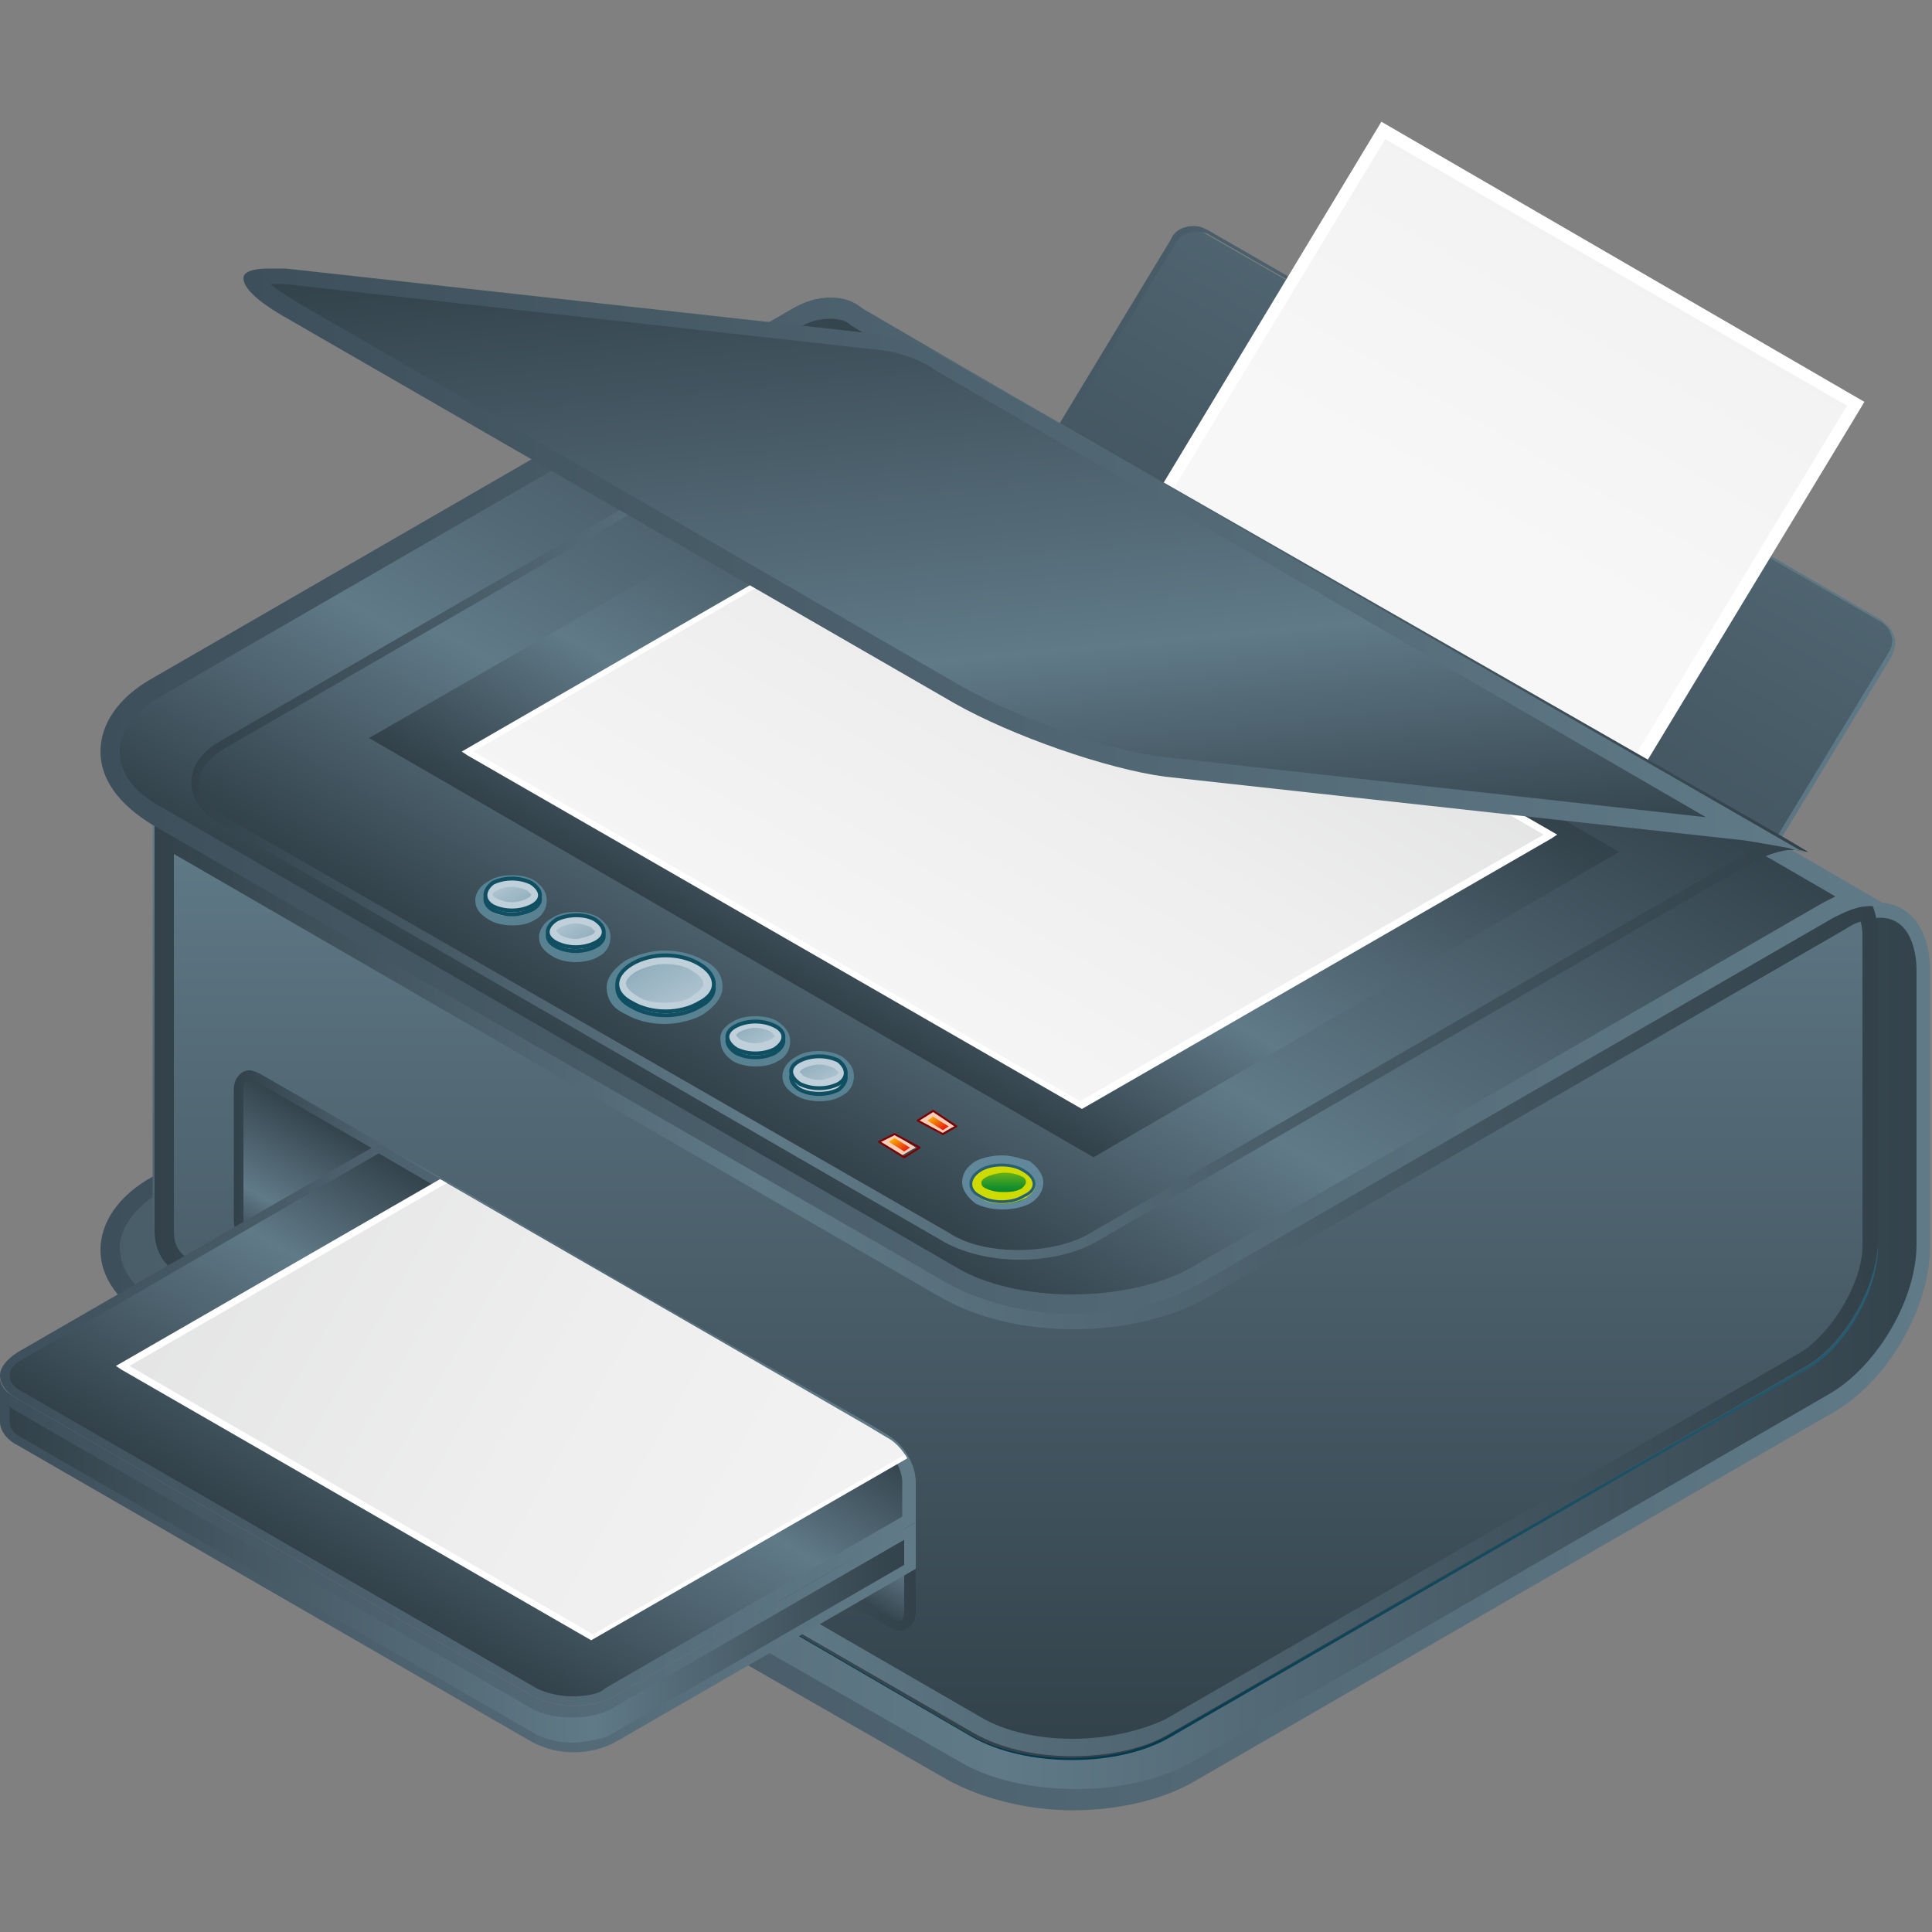 <?xml version="1.0" encoding="utf-8"?>
<!-- Generator: Adobe Illustrator 16.0.0, SVG Export Plug-In . SVG Version: 6.00 Build 0)  -->
<!DOCTYPE svg PUBLIC "-//W3C//DTD SVG 1.1//EN" "http://www.w3.org/Graphics/SVG/1.1/DTD/svg11.dtd">
<svg version="1.1" id="图层_1" xmlns="http://www.w3.org/2000/svg" xmlns:xlink="http://www.w3.org/1999/xlink" x="0px" y="0px"
	 width="100px" height="100px" viewBox="0 0 100 100" style="enable-background:new 0 0 100 100;" xml:space="preserve">
<rect x="0" y="0" width="100" height="100" fill="#808080" stroke="none"/>
<style type="text/css">
<![CDATA[
	.st0{fill:#588191;}
	.st1{fill:none;stroke:#285F72;stroke-width:0.148;stroke-linecap:round;stroke-linejoin:round;}
	.st2{fill:#BFD0DA;}
	.st3{fill:#F8CEB9;}
	.st4{fill:url(#SVGID_1_);}
	.st5{fill:url(#SVGID_2_);}
	.st6{fill:url(#SVGID_3_);}
	.st7{fill:url(#SVGID_4_);}
	.st8{fill:url(#SVGID_5_);}
	.st9{fill:url(#SVGID_6_);}
	.st10{fill:url(#SVGID_7_);}
	.st11{fill:url(#SVGID_8_);}
	.st12{fill:url(#SVGID_9_);}
	.st13{fill:none;stroke:#104E62;stroke-width:0.2;stroke-linecap:round;stroke-linejoin:round;}
	.st14{fill:#61879A;}
	.st15{fill:#FFFFFF;}
	.st16{fill:none;stroke:#790001;stroke-width:0.1;stroke-linecap:round;stroke-linejoin:round;}
	.st17{fill:#CEDA00;}
	.st18{fill:url(#SVGID_10_);}
	.st19{fill:url(#SVGID_11_);}
	.st20{fill:url(#SVGID_12_);}
	.st21{fill:url(#SVGID_13_);}
	.st22{fill:url(#SVGID_14_);}
	.st23{fill:url(#SVGID_15_);}
	.st24{fill:url(#SVGID_16_);}
	.st25{fill:url(#SVGID_17_);}
	.st26{fill:url(#SVGID_18_);}
	.st27{fill:url(#SVGID_19_);}
	.st28{fill:url(#SVGID_20_);}
	.st29{fill:url(#SVGID_21_);}
	.st30{fill:url(#SVGID_27_);}
	.st31{fill:url(#SVGID_28_);}
	.st32{fill:url(#SVGID_29_);}
	.st33{fill:url(#SVGID_30_);}
	.st34{fill:url(#SVGID_31_);}
	.st35{fill:url(#SVGID_32_);}
	.st36{fill:url(#SVGID_33_);}
	.st37{fill:url(#SVGID_34_);}
	.st38{fill:url(#SVGID_35_);}
	.st39{fill:url(#SVGID_36_);}
	.st40{fill:url(#SVGID_37_);}
	.st41{fill:url(#SVGID_38_);}
	.st42{fill:url(#SVGID_39_);}
	.st43{fill:url(#SVGID_40_);}
	.st44{clip-path:url(#SVGID_26_);fill:#FFFFFF;}
	.st45{fill:#FFFFFF;fill-opacity:0;}
	.st46{clip-path:url(#SVGID_23_);fill:url(#SVGID_24_);}
]]>
</style>
<rect class="st45" width="100" height="100"/>
<g>
	
		<linearGradient id="SVGID_1_" gradientUnits="userSpaceOnUse" x1="593.886" y1="723.823" x2="638.567" y2="646.149" gradientTransform="matrix(1 0 0 1 -532 -671)">
		<stop  offset="0" style="stop-color:#32414A"/>
		<stop  offset="0.65" style="stop-color:#607A87"/>
		<stop  offset="1" style="stop-color:#32414A"/>
	</linearGradient>
	<path class="st4" d="M60.7,12.5L43.5,41.1c-0.2,0.3-0.2,0.6-0.1,0.9s0.3,0.6,0.6,0.8l34.9,20.1c0.6,0.3,1.4,0.1,1.7-0.4l17.3-28.6
		c0.2-0.3,0.2-0.6,0.1-0.9s-0.3-0.6-0.6-0.8l-35-20.1C61.8,11.7,61.1,11.9,60.7,12.5z"/>
	
		<linearGradient id="SVGID_2_" gradientUnits="userSpaceOnUse" x1="575.1" y1="708.45" x2="630.1" y2="708.45" gradientTransform="matrix(1 0 0 1 -532 -671)">
		<stop  offset="0" style="stop-color:#3D4F5A"/>
		<stop  offset="1" style="stop-color:#607A87"/>
	</linearGradient>
	<path class="st5" d="M61.8,11.7c-0.5,0-1,0.2-1.2,0.7L43.3,41c-0.1,0.2-0.2,0.5-0.2,0.7c0,0.5,0.3,0.9,0.7,1.2l22.6,13
		c0.7,0.4,1.2,0.7,1.2,0.7s0.5,0.3,1.2,0.7l9.9,5.7c0.2,0.1,0.5,0.2,0.7,0.2c0.5,0,1-0.2,1.2-0.7L97.9,34c0.1-0.2,0.2-0.5,0.2-0.7
		c0-0.5-0.3-0.9-0.7-1.2L74.8,19c-0.7-0.4-1.8-1-2.4-1.4l-9.9-5.7C62.3,11.8,62.1,11.7,61.8,11.7L61.8,11.7z M79.4,62.9
		c-0.2,0-0.4-0.1-0.6-0.1L69,57.1c-0.7-0.4-1.2-0.7-1.2-0.7s-0.5-0.3-1.2-0.7L44,42.6c-0.3-0.1-0.4-0.4-0.5-0.7
		c-0.1-0.3,0-0.6,0.1-0.8l17.3-28.6c0.2-0.3,0.6-0.5,1-0.5c0.2,0,0.4,0,0.6,0.1l0,0l9.9,5.7c0.7,0.4,1.8,1,2.4,1.4l22.6,13
		c0.3,0.1,0.4,0.4,0.5,0.7c0.1,0.3,0,0.6-0.1,0.8L80.4,62.4C80.2,62.7,79.8,62.9,79.4,62.9L79.4,62.9z"/>
	
		<linearGradient id="SVGID_3_" gradientUnits="userSpaceOnUse" x1="574.11" y1="756.031" x2="622.787" y2="672.163" gradientTransform="matrix(1 0 0 1 -532 -671)">
		<stop  offset="2.398080e-003" style="stop-color:#F7F7F7"/>
		<stop  offset="0.241" style="stop-color:#F5F5F5"/>
		<stop  offset="0.325" style="stop-color:#FFFFFF"/>
		<stop  offset="0.358" style="stop-color:#FFFFFF"/>
		<stop  offset="0.414" style="stop-color:#F7F7F7"/>
		<stop  offset="0.69" style="stop-color:#F7F7F7"/>
		<stop  offset="1" style="stop-color:#EEEEEF"/>
	</linearGradient>
	<path class="st6" d="M53.2,37.2c0.5,0.3,24,13.8,24.5,14.1c0.3-0.5,18-29.9,18.3-30.4C95.5,20.6,72,7.1,71.5,6.8
		C71.3,7.3,53.5,36.7,53.2,37.2z"/>
	<path class="st15" d="M71.5,6.3l-18.7,31l0.5,0.3l0,0l0,0l0,0l24.5,14.1l18.4-30.4l0,0l0,0l0,0l0.3-0.5L71.5,6.3L71.5,6.3z
		 M53.6,37.1L71.7,7.2L95.6,21L77.5,50.9L53.6,37.1L53.6,37.1z"/>
	
		<linearGradient id="SVGID_4_" gradientUnits="userSpaceOnUse" x1="-1285.84" y1="730.85" x2="-1146.553" y2="730.85" gradientTransform="matrix(-1 0 0 1 -1185.386 -671)">
		<stop  offset="0" style="stop-color:#32414A"/>
		<stop  offset="0.35" style="stop-color:#607A87"/>
		<stop  offset="1" style="stop-color:#32414A"/>
	</linearGradient>
	<path class="st7" d="M49.9,28c0,0.1-41.7,33.2-41.7,33.2c-1.6,1-2.5,2.1-2.5,3.4l0,0c0,1.3,0.9,2.4,2.5,3.4l41.1,23.7
		c3.5,2,9.1,2,12.6,0l32.9-19c2.6-1.5,4.8-5.2,4.8-8.2V50.3c0-1.4-0.4-2.4-1.2-2.9c-0.8-0.5-1.9-0.3-3.1,0.4c-0.1,0.1-0.3,0.1-0.5,0
		L62.5,28C59,26,53.4,26,49.9,28z"/>
	
		<linearGradient id="SVGID_5_" gradientUnits="userSpaceOnUse" x1="537.2" y1="730.9" x2="631.9" y2="730.9" gradientTransform="matrix(1 0 0 1 -532 -671)">
		<stop  offset="0" style="stop-color:#3D4F5A"/>
		<stop  offset="1" style="stop-color:#607A87"/>
	</linearGradient>
	<path class="st8" d="M56.2,26.1c-2.4,0-4.7,0.5-6.5,1.5L7.9,60.9c-1.8,1-2.7,2.4-2.7,3.8c0,1.4,0.9,2.7,2.7,3.8L49,92.1
		c1.8,1,4.2,1.6,6.5,1.6s4.7-0.5,6.5-1.6l32.9-19c2.8-1.6,5-5.4,5-8.6V50.3l0,0c0-2.3-1.1-3.6-2.8-3.6c-0.7,0-1.4,0.2-2.2,0.7
		L62.7,27.6C60.9,26.6,58.6,26.1,56.2,26.1L56.2,26.1z M50.2,28.4c1.6-0.9,3.7-1.4,6-1.4s4.5,0.5,6,1.4l0,0l32.3,19.7
		c0.2,0.1,0.3,0.1,0.5,0.1s0.3,0,0.5-0.1c0.6-0.4,1.3-0.6,1.8-0.6c1.7,0,1.9,2,1.9,2.7v14.2c0,2.9-2.1,6.4-4.6,7.8l-32.9,19
		c-1.6,0.9-3.7,1.4-6,1.4s-4.5-0.5-6-1.4L8.4,67.6c-1.4-0.8-2.2-1.9-2.2-3c0-1.1,0.8-2.1,2.2-3c0,0,0.1,0,0.1-0.1L50.2,28.4
		L50.2,28.4z"/>
	
		<linearGradient id="SVGID_6_" gradientUnits="userSpaceOnUse" x1="-1258.438" y1="690.331" x2="-1222.258" y2="752.519" gradientTransform="matrix(-1 0 0 1 -1185.386 -671)">
		<stop  offset="0" style="stop-color:#00384C"/>
		<stop  offset="6.741570e-002" style="stop-color:#104E62"/>
		<stop  offset="0.152" style="stop-color:#61879A"/>
		<stop  offset="0.393" style="stop-color:#2A5E73"/>
		<stop  offset="1" style="stop-color:#00384C"/>
	</linearGradient>
	<path class="st9" d="M49,66.4c3.6,2.1,9.4,2.1,13,0l32.9-19c0.7-0.4,1.3-0.6,1.9-0.6c0.2,0.5,0.4,1.2,0.4,2v15.8
		c0,2.2-1.7,5.2-3.7,6.3l-32.9,19c-2.7,1.6-7.5,1.6-10.3,0L9.3,66C8.4,65.5,8,64.7,8,63.7v-21L49,66.4z"/>
	
		<linearGradient id="SVGID_7_" gradientUnits="userSpaceOnUse" x1="584.5" y1="761.86" x2="584.5" y2="713.635" gradientTransform="matrix(1 0 0 1 -532 -671)">
		<stop  offset="0" style="stop-color:#32414A"/>
		<stop  offset="1" style="stop-color:#607A87"/>
	</linearGradient>
	<path class="st10" d="M48.9,66.3c3.6,2.1,9.4,2.1,13,0l32.9-19c0.7-0.4,1.3-0.6,1.9-0.6c0.2,0.5,0.4,1.2,0.4,2v15.8
		c0,2.2-1.7,5.2-3.7,6.3l-32.9,19c-2.7,1.6-7.5,1.6-10.3,0l-41-23.9c-0.9-0.5-1.3-1.2-1.3-2.3v-21L48.9,66.3z"/>
	
		<linearGradient id="SVGID_8_" gradientUnits="userSpaceOnUse" x1="540" y1="737.75" x2="629.2" y2="737.75" gradientTransform="matrix(1 0 0 1 -532 -671)">
		<stop  offset="0" style="stop-color:#32414A"/>
		<stop  offset="0.35" style="stop-color:#607A87"/>
		<stop  offset="1" style="stop-color:#32414A"/>
	</linearGradient>
	<path class="st11" d="M8,42.6v0.9l0,0v0.1l0,0v20.1c0,1,0.4,1.7,1.3,2.3l41.1,23.7c1.4,0.8,3.2,1.2,5.1,1.2s3.8-0.4,5.1-1.2
		l32.9-19c1.9-1.1,3.6-4,3.7-6.3V48.6c0-0.8-0.1-1.4-0.4-2c-0.6,0.1-1.2,0.2-1.9,0.6L62,66.3c-1.8,1-4.1,1.5-6.5,1.5
		s-4.7-0.5-6.5-1.5L8,42.6L8,42.6z M55.5,90c-1.8,0-3.5-0.4-4.7-1.1l-41-23.7C9.2,64.8,9,64.4,9,63.7V44.2l39.6,22.9
		c1.9,1.1,4.3,1.7,7,1.7c2.6,0,5.1-0.6,7-1.7l32.9-19c0.3-0.2,0.5-0.3,0.8-0.4c0.1,0.3,0.1,0.6,0.1,0.9v15.9c0,1.9-1.6,4.5-3.2,5.5
		L60.3,89C59,89.6,57.3,90,55.5,90L55.5,90z"/>
	
		<linearGradient id="SVGID_9_" gradientUnits="userSpaceOnUse" x1="559.689" y1="744.376" x2="563.736" y2="737.376" gradientTransform="matrix(1 0 0 1 -532 -671)">
		<stop  offset="0" style="stop-color:#32414A"/>
		<stop  offset="0.35" style="stop-color:#607A87"/>
		<stop  offset="1" style="stop-color:#32414A"/>
	</linearGradient>
	<path class="st12" d="M12.6,55.7c-0.2,0.1-0.3,0.3-0.3,0.7v6.7c0,0.8,0.6,1.8,1.2,2.2L46.1,84c0.3,0.2,0.5,0.2,0.7,0.1
		c0.2-0.1,0.3-0.3,0.3-0.7v-6.7c0-0.8-0.6-1.8-1.2-2.1L13.4,55.8C13.1,55.7,12.8,55.6,12.6,55.7z"/>
	
		<linearGradient id="SVGID_10_" gradientUnits="userSpaceOnUse" x1="544.1" y1="740.9" x2="579.273" y2="740.9" gradientTransform="matrix(1 0 0 1 -532 -671)">
		<stop  offset="0" style="stop-color:#32414A"/>
		<stop  offset="0.35" style="stop-color:#607A87"/>
		<stop  offset="1" style="stop-color:#32414A"/>
	</linearGradient>
	<path class="st18" d="M12.9,55.4c-0.4,0-0.8,0.4-0.8,1v6.7c0,0.9,0.6,1.9,1.4,2.4L46,84.2c0.2,0.1,0.4,0.2,0.6,0.2
		c0.4,0,0.8-0.4,0.8-1v-6.7c0-0.9-0.6-1.9-1.4-2.4L13.5,55.6C13.3,55.5,13.1,55.4,12.9,55.4L12.9,55.4z M46.5,83.9
		c-0.1,0-0.2,0-0.4-0.1L13.7,65.1c-0.6-0.3-1.1-1.3-1.1-2v-6.7c0-0.2,0-0.5,0.3-0.5c0.1,0,0.2,0,0.4,0.1l0,0l32.4,18.7
		c0.6,0.3,1.1,1.3,1.1,1.9v6.7C46.8,83.6,46.8,83.9,46.5,83.9L46.5,83.9z"/>
	
		<linearGradient id="SVGID_11_" gradientUnits="userSpaceOnUse" x1="579" y1="752.325" x2="532.421" y2="752.325" gradientTransform="matrix(1 0 0 1 -532 -671)">
		<stop  offset="0" style="stop-color:#32414A"/>
		<stop  offset="0.35" style="stop-color:#607A87"/>
		<stop  offset="1" style="stop-color:#32414A"/>
	</linearGradient>
	<path class="st19" d="M0.2,73.6c0,0.4,0.3,0.7,0.7,1L27.6,90c1.1,0.6,2.8,0.6,3.9,0c0,0,15.3-8.8,15.5-8.9c0-0.2,0-1.3,0-1.8
		C46.4,79.6,31.8,88,31.8,88c-1.2,0.7-3.2,0.7-4.4,0L0.7,72.6c-0.2-0.1-0.4-0.3-0.5-0.4C0.2,72.9,0.2,73.6,0.2,73.6z"/>
	
		<linearGradient id="SVGID_12_" gradientUnits="userSpaceOnUse" x1="532" y1="752" x2="579.295" y2="752" gradientTransform="matrix(1 0 0 1 -532 -671)">
		<stop  offset="0" style="stop-color:#3D4F5A"/>
		<stop  offset="1" style="stop-color:#607A87"/>
	</linearGradient>
	<path class="st20" d="M0,71.3v0.5l0,0v0.6l0,0v1.2l0,0l0,0l0,0c0,0.4,0.3,0.9,0.9,1.2l26.7,15.4c0.6,0.3,1.3,0.5,2.1,0.5
		c0.8,0,1.5-0.2,2.1-0.5l15.6-9v-2.4l-15.6,9c-0.6,0.3-1.3,0.5-2.1,0.5c-0.8,0-1.5-0.2-2.1-0.5L0.9,72.4C0.3,72.1,0,71.7,0,71.3
		L0,71.3z M29.6,90.2c-0.7,0-1.4-0.2-1.8-0.4L1.1,74.4c-0.4-0.2-0.6-0.5-0.6-0.8v-0.8l0.1,0.1l0,0l26.7,15.4
		c0.6,0.4,1.4,0.6,2.3,0.6s1.7-0.2,2.3-0.6l14.9-8.6V81l-15.4,8.9C31,90,30.3,90.2,29.6,90.2L29.6,90.2z"/>
	
		<linearGradient id="SVGID_13_" gradientUnits="userSpaceOnUse" x1="561.401" y1="736.099" x2="551.195" y2="753.498" gradientTransform="matrix(1 0 0 1 -532 -671)">
		<stop  offset="0" style="stop-color:#32414A"/>
		<stop  offset="0.35" style="stop-color:#607A87"/>
		<stop  offset="1" style="stop-color:#32414A"/>
	</linearGradient>
	<path class="st21" d="M1,70.2c-0.5,0.3-0.7,0.6-0.7,1l0,0c0,0.4,0.3,0.7,0.7,1l26.7,15.4c1.1,0.6,2.8,0.6,3.9,0
		c0,0,15.3-8.8,15.5-8.9c0-0.2,0-2,0-2c0-0.8-0.6-1.8-1.2-2.1c0,0-25.9-15-26.2-15.1C19.4,59.6,1,70.2,1,70.2z"/>
	
		<linearGradient id="SVGID_14_" gradientUnits="userSpaceOnUse" x1="532" y1="744.75" x2="579.297" y2="744.75" gradientTransform="matrix(1 0 0 1 -532 -671)">
		<stop  offset="0" style="stop-color:#3D4F5A"/>
		<stop  offset="1" style="stop-color:#607A87"/>
	</linearGradient>
	<path class="st22" d="M19.6,59.2L0.9,70C0.3,70.4,0,70.8,0,71.2c0,0.4,0.3,0.9,0.9,1.2l26.7,15.4c0.6,0.3,1.3,0.5,2.1,0.5
		c0.8,0,1.5-0.2,2.1-0.5l15.6-9v-2.1c0-0.9-0.6-1.9-1.4-2.4l-1-0.6L19.6,59.2L19.6,59.2z M29.6,87.8c-0.7,0-1.4-0.2-1.8-0.4L1.1,72
		c-0.4-0.2-0.6-0.5-0.6-0.8s0.2-0.6,0.6-0.8l18.5-10.7l25,14.5l1,0.6c0.6,0.3,1.1,1.3,1.1,1.9v1.8l-15.4,8.9
		C31,87.7,30.3,87.8,29.6,87.8L29.6,87.8z"/>
	
		<linearGradient id="SVGID_15_" gradientUnits="userSpaceOnUse" x1="-1226.248" y1="732.246" x2="-1247.065" y2="696.289" gradientTransform="matrix(-1 0 0 1 -1185.386 -671)">
		<stop  offset="0" style="stop-color:#32414A"/>
		<stop  offset="0.35" style="stop-color:#607A87"/>
		<stop  offset="1" style="stop-color:#32414A"/>
	</linearGradient>
	<path class="st23" d="M41.1,16.5l-32.9,19c-1.6,0.9-2.4,2.1-2.4,3.4c0,1.3,0.9,2.4,2.5,3.4L49.2,66c3.5,2,9.1,2,12.5,0l32.9-19
		c0.6-0.3,1.1-0.4,1.7-0.5c-2.5-1.5-52-30.1-52-30.1C43.6,15.7,42.4,15.8,41.1,16.5z M98,46.3L98,46.3L98,46.3z"/>
	
		<linearGradient id="SVGID_16_" gradientUnits="userSpaceOnUse" x1="537.2" y1="712.7" x2="629.9" y2="712.7" gradientTransform="matrix(1 0 0 1 -532 -671)">
		<stop  offset="0" style="stop-color:#3D4F5A"/>
		<stop  offset="1" style="stop-color:#607A87"/>
	</linearGradient>
	<path class="st24" d="M43,15.4c-0.7,0-1.4,0.2-2.2,0.7l-32.9,19c-1.8,1-2.7,2.4-2.7,3.8s0.9,2.7,2.7,3.8L49,66.4
		c1.8,1,4.1,1.6,6.5,1.6s4.7-0.5,6.5-1.5l32.9-19c0.4-0.2,0.8-0.4,1.2-0.5l0,0c0.3-0.1,0.6-0.1,0.9-0.1l0,0h0.1c0.3,0,0.6,0,0.8,0.1
		L44.7,16l0,0C44.2,15.6,43.7,15.4,43,15.4L43,15.4z M55.5,67c-2.3,0-4.5-0.5-6-1.4L8.4,41.8C6.9,41,6.2,40,6.2,38.9S7,36.8,8.4,36
		l32.9-19c0.6-0.4,1.2-0.5,1.7-0.5c0.4,0,0.8,0.1,1,0.3c0.1,0.1,0.2,0.1,0.3,0.2L95,46.4c-0.2,0.1-0.4,0.2-0.6,0.3l-32.9,19
		C60,66.5,57.8,67,55.5,67L55.5,67z"/>
	
		<linearGradient id="SVGID_17_" gradientUnits="userSpaceOnUse" x1="573.581" y1="730.689" x2="593.516" y2="696.207" gradientTransform="matrix(1 0 0 1 -532 -671)">
		<stop  offset="0" style="stop-color:#32414A"/>
		<stop  offset="0.35" style="stop-color:#607A87"/>
		<stop  offset="1" style="stop-color:#32414A"/>
	</linearGradient>
	<path class="st25" d="M45.5,18.9L45.5,18.9L11.6,38.5c-1,0.5-1.5,1.3-1.5,2c0,0.8,0.5,1.5,1.5,2L49,64.1c2.1,1.2,5.4,1.2,7.5,0
		l33.9-19.6c0.7-0.4,1.5-0.6,2.1-0.6L48.3,18.4C47.5,18.1,46.5,18.3,45.5,18.9z M93.5,43.9C93.5,44,93.5,44,93.5,43.9
		C93.5,44,93.5,43.9,93.5,43.9z"/>
	
		<linearGradient id="SVGID_18_" gradientUnits="userSpaceOnUse" x1="541.9" y1="712.6" x2="625.464" y2="712.6" gradientTransform="matrix(1 0 0 1 -532 -671)">
		<stop  offset="0" style="stop-color:#32414A"/>
		<stop  offset="0.35" style="stop-color:#607A87"/>
		<stop  offset="1" style="stop-color:#32414A"/>
	</linearGradient>
	<path class="st26" d="M47.6,18c-0.7,0-1.4,0.2-2.2,0.7L11.5,38.3c-1.1,0.6-1.6,1.4-1.6,2.2s0.5,1.6,1.6,2.2l37.4,21.6
		c1.1,0.6,2.5,0.9,3.9,0.9c1.4,0,2.8-0.3,3.9-0.9l33.7-19.5l0.2-0.1c0.7-0.4,1.3-0.6,1.9-0.7l0,0c0.1,0,0.2,0,0.3,0
		c0.1,0,0.2,0,0.3,0l0,0c0.2,0,0.3,0.1,0.5,0.1l-1-0.6L48.4,18.2C48.1,18.1,47.8,18,47.6,18L47.6,18z M52.7,64.7
		c-1.4,0-2.7-0.3-3.6-0.9L11.7,42.3c-0.9-0.5-1.4-1.2-1.4-1.8s0.5-1.3,1.4-1.8l33.9-19.6c0.7-0.4,1.4-0.6,2-0.6c0.2,0,0.4,0,0.6,0.1
		l43.5,25.1c-0.5,0.1-1,0.3-1.5,0.6L90,44.4L56.3,63.9C55.4,64.4,54.1,64.7,52.7,64.7L52.7,64.7z"/>
	
		<linearGradient id="SVGID_19_" gradientUnits="userSpaceOnUse" x1="576.66" y1="723.898" x2="590.349" y2="700.219" gradientTransform="matrix(1 0 0 1 -532 -671)">
		<stop  offset="0" style="stop-color:#32414A"/>
		<stop  offset="0.35" style="stop-color:#607A87"/>
		<stop  offset="1" style="stop-color:#32414A"/>
	</linearGradient>
	<polygon class="st27" points="56.6,59.9 19.1,38.2 46.4,22.5 83.8,44.1 	"/>
	
		<linearGradient id="SVGID_20_" gradientUnits="userSpaceOnUse" x1="561.93" y1="750.422" x2="595.3" y2="692.925" gradientTransform="matrix(1 0 0 1 -532 -671)">
		<stop  offset="2.398080e-003" style="stop-color:#F7F7F7"/>
		<stop  offset="0.241" style="stop-color:#F5F5F5"/>
		<stop  offset="0.325" style="stop-color:#FFFFFF"/>
		<stop  offset="0.358" style="stop-color:#FFFFFF"/>
		<stop  offset="0.414" style="stop-color:#F7F7F7"/>
		<stop  offset="0.693" style="stop-color:#EEEEEF"/>
		<stop  offset="1" style="stop-color:#DBDCDC"/>
	</linearGradient>
	<path class="st28" d="M24.2,38.9C24.6,39.1,56,57.3,56,57.3s23.8-13.8,24.2-14.1c-0.5-0.3-31.8-18.4-31.8-18.4S24.6,38.6,24.2,38.9
		z"/>
	<path class="st15" d="M48.5,24.7L23.9,38.9l0.3,0.2l0,0l0,0l0,0L56,57.4l24.3-14l0,0l0,0l0,0l0.3-0.2L48.5,24.7L48.5,24.7z
		 M24.5,38.9l24-13.9l31.4,18.2L55.9,57L24.5,38.9L24.5,38.9z"/>
	
		<linearGradient id="SVGID_21_" gradientUnits="userSpaceOnUse" x1="482.915" y1="679.031" x2="456.072" y2="632.665" gradientTransform="matrix(1.363 0.208 -0.626 0.638 -177.785 -487.468)">
		<stop  offset="0" style="stop-color:#32414A"/>
		<stop  offset="0.35" style="stop-color:#607A87"/>
		<stop  offset="1" style="stop-color:#32414A"/>
	</linearGradient>
	<path class="st29" d="M13,14.5c0,0,0.2,0.5,2,1.6l0,0L49.6,36c3,1.7,7.8,3.4,10.7,3.7c0,0,29.1,3.2,30.1,3.3
		c-4.9-2.8-42-24.2-42-24.2c-0.8-0.5-1.9-0.9-3.1-1l-30.7-3.4C13.3,14.2,13,14.4,13,14.5z"/>
	<g>
		<g>
			<g>
				<defs>
					<path id="SVGID_22_" d="M45.9,74.4l-1-0.6L19.6,59.2L0.9,70c-1.1,0.7-1.1,1.7,0,2.4l26.7,15.4c1.1,0.7,3,0.7,4.2,0l15.6-9v-2.1
						C47.3,75.9,46.7,74.8,45.9,74.4z"/>
				</defs>
				<clipPath id="SVGID_23_">
					<use xlink:href="#SVGID_22_"  style="overflow:visible;"/>
				</clipPath>
				
					<linearGradient id="SVGID_24_" gradientUnits="userSpaceOnUse" x1="-496.062" y1="1200.917" x2="-432.751" y2="1091.835" gradientTransform="matrix(0 -1 1 0 -1093.707 -385.248)">
					<stop  offset="2.398080e-003" style="stop-color:#F7F7F7"/>
					<stop  offset="0.241" style="stop-color:#F5F5F5"/>
					<stop  offset="0.325" style="stop-color:#FFFFFF"/>
					<stop  offset="0.358" style="stop-color:#FFFFFF"/>
					<stop  offset="0.414" style="stop-color:#F7F7F7"/>
					<stop  offset="0.693" style="stop-color:#EEEEEF"/>
					<stop  offset="1" style="stop-color:#DBDCDC"/>
				</linearGradient>
				<path class="st46" d="M6.4,70.7C6.8,71,30.7,84.8,30.7,84.8S62,66.7,62.4,66.4C62,66.1,38,52.3,38,52.3S6.8,70.4,6.4,70.7z"/>
			</g>
		</g>
		<g>
			<g>
				<defs>
					<path id="SVGID_25_" d="M45.9,74.4l-1-0.6L19.6,59.2L0.9,70c-1.1,0.7-1.1,1.7,0,2.4l26.7,15.4c1.1,0.7,3,0.7,4.2,0l15.6-9v-2.1
						C47.3,75.9,46.7,74.8,45.9,74.4z"/>
				</defs>
				<clipPath id="SVGID_26_">
					<use xlink:href="#SVGID_25_"  style="overflow:visible;"/>
				</clipPath>
				<path class="st44" d="M38.1,52.2L6,70.7l0.3,0.2l0,0l0,0l0,0l24.3,14l31.8-18.3l0,0l0,0l0,0l0.3-0.2L38.1,52.2L38.1,52.2z
					 M6.7,70.7l31.4-18.1l24,13.9L30.7,84.6L6.7,70.7L6.7,70.7z"/>
			</g>
		</g>
	</g>
	
		<linearGradient id="SVGID_27_" gradientUnits="userSpaceOnUse" x1="544.6" y1="700.051" x2="625.5" y2="700.051" gradientTransform="matrix(1 0 0 1 -532 -671)">
		<stop  offset="0" style="stop-color:#3D4F5A"/>
		<stop  offset="1" style="stop-color:#607A87"/>
	</linearGradient>
	<path class="st30" d="M13.9,13.9c-0.9,0-1.3,0.2-1.3,0.5c0,0.5,0.7,1.2,2.3,2.1l34.5,19.9c3,1.7,7.9,3.4,10.9,3.8l30,3.3l0,0
		l0.6,0.1c0.6,0.1,1.2,0.2,1.7,0.3l0,0c0.3,0.1,0.6,0.2,0.9,0.3L48.7,18.4l0,0c-0.8-0.5-1.9-0.9-3.2-1.1l-30.7-3.4
		C14.4,13.9,14.1,13.9,13.9,13.9L13.9,13.9z M13.5,14.3L13.5,14.3L13.5,14.3L13.5,14.3z M88.3,42.3l-27.9-3.1
		c-2.9-0.3-7.6-2-10.5-3.6l-34.6-20c-0.6-0.4-1-0.6-1.3-0.9c0.2,0,0.4,0,0.7,0l30.7,3.4c1.1,0.1,2.1,0.5,2.8,0.9l0.1,0.1L88.3,42.3
		L88.3,42.3z"/>
	
		<linearGradient id="SVGID_28_" gradientUnits="userSpaceOnUse" x1="567.509" y1="723.843" x2="565.509" y2="720.388" gradientTransform="matrix(1 0 0 1 -532 -671)">
		<stop  offset="0" style="stop-color:#AFC4D0"/>
		<stop  offset="0.9" style="stop-color:#94B0BF"/>
		<stop  offset="1" style="stop-color:#7B9DAE"/>
	</linearGradient>
	<path class="st31" d="M32.6,49.9L32.6,49.9c-0.5,0.3-0.8,0.8-0.8,1.2c0,0.5,0.3,0.9,0.8,1.2c1,0.6,2.7,0.6,3.8,0
		c0.5-0.3,0.8-0.7,0.8-1.2s-0.3-0.9-0.8-1.2C35.3,49.3,33.6,49.3,32.6,49.9z"/>
	<path class="st0" d="M34.4,49.2c-0.7,0-1.4,0.2-2,0.5c-0.6,0.4-1,0.9-1,1.4c0,0.6,0.3,1.1,1,1.4c0.5,0.3,1.2,0.5,2,0.5
		c0.7,0,1.5-0.2,2-0.5c0.6-0.4,1-0.9,1-1.4c0-0.6-0.3-1.1-1-1.4C35.9,49.4,35.2,49.2,34.4,49.2L34.4,49.2z M32,51.1
		c0-0.4,0.2-0.7,0.7-1c0.5-0.3,1.1-0.4,1.8-0.4c0.6,0,1.3,0.1,1.8,0.4c0.5,0.3,0.7,0.6,0.7,1c0,0.4-0.2,0.7-0.7,1
		c-0.5,0.3-1.1,0.4-1.8,0.4c-0.6,0-1.3-0.1-1.8-0.4C32.2,51.9,32,51.5,32,51.1L32,51.1z"/>
	<path class="st2" d="M34.4,49.7c-0.6,0-1.3,0.1-1.8,0.4c-0.5,0.3-0.7,0.6-0.7,1c0,0.4,0.2,0.7,0.7,1c0.5,0.3,1.1,0.4,1.8,0.4
		c0.6,0,1.3-0.1,1.8-0.4c0.5-0.3,0.7-0.6,0.7-1c0-0.4-0.2-0.7-0.7-1C35.7,49.9,35.1,49.7,34.4,49.7L34.4,49.7z M34.4,52.1
		c-0.6,0-1.1-0.1-1.5-0.4c-0.3-0.2-0.5-0.4-0.5-0.6c0-0.2,0.2-0.4,0.5-0.6c0.4-0.2,0.9-0.4,1.5-0.4s1.1,0.1,1.5,0.4
		c0.3,0.2,0.5,0.4,0.5,0.6c0,0.2-0.2,0.4-0.5,0.6C35.6,52,35,52.1,34.4,52.1L34.4,52.1z"/>
	<path class="st13" d="M36.2,50.1c-1-0.6-2.5-0.6-3.5,0s-1,1.5,0,2c1,0.6,2.5,0.6,3.5,0C37.2,51.6,37.2,50.7,36.2,50.1z"/>
	
		<linearGradient id="SVGID_29_" gradientUnits="userSpaceOnUse" x1="571.709" y1="725.951" x2="570.469" y2="723.81" gradientTransform="matrix(1 0 0 1 -532 -671)">
		<stop  offset="0" style="stop-color:#AFC4D0"/>
		<stop  offset="0.9" style="stop-color:#94B0BF"/>
		<stop  offset="1" style="stop-color:#7B9DAE"/>
	</linearGradient>
	<path class="st32" d="M38,53.1L38,53.1c-0.3,0.2-0.5,0.5-0.5,0.8c0,0.3,0.2,0.6,0.5,0.8c0.6,0.4,1.6,0.4,2.2,0
		c0.3-0.2,0.5-0.5,0.5-0.8c0-0.3-0.2-0.6-0.5-0.8C39.6,52.7,38.6,52.7,38,53.1z"/>
	<path class="st0" d="M39.1,52.6c-0.5,0-0.9,0.1-1.2,0.3c-0.4,0.2-0.7,0.6-0.6,1c0,0.4,0.2,0.7,0.6,1c0.3,0.2,0.8,0.3,1.2,0.3
		c0.5,0,0.9-0.1,1.2-0.3c0.4-0.2,0.6-0.6,0.6-1c0-0.4-0.2-0.7-0.6-1l0,0C40,52.7,39.6,52.6,39.1,52.6L39.1,52.6z M37.7,53.9
		c0-0.2,0.1-0.4,0.4-0.6c0.3-0.2,0.6-0.2,1-0.2s0.7,0.1,1,0.2c0.3,0.2,0.4,0.4,0.4,0.6c0,0.2-0.1,0.4-0.4,0.6
		c-0.3,0.2-0.6,0.2-1,0.2s-0.7-0.1-1-0.2C37.9,54.3,37.7,54.1,37.7,53.9L37.7,53.9z"/>
	<path class="st2" d="M39.1,53c-0.4,0-0.7,0.1-1,0.2c-0.3,0.2-0.4,0.4-0.4,0.6s0.1,0.4,0.4,0.6c0.3,0.2,0.6,0.2,1,0.2s0.7-0.1,1-0.2
		c0.3-0.2,0.4-0.4,0.4-0.6s-0.1-0.4-0.4-0.6C39.9,53.1,39.5,53,39.1,53L39.1,53z M39.1,54.2c-0.3,0-0.6-0.1-0.8-0.2
		c-0.1-0.1-0.2-0.2-0.2-0.2s0-0.1,0.2-0.2c0.2-0.1,0.5-0.2,0.8-0.2c0.3,0,0.6,0.1,0.8,0.2l0,0c0.1,0.1,0.2,0.2,0.2,0.2
		s0,0.1-0.2,0.2C39.7,54.1,39.4,54.2,39.1,54.2L39.1,54.2z"/>
	<path class="st13" d="M40.1,53.3c-0.6-0.3-1.4-0.3-2,0s-0.6,0.8,0,1.2c0.6,0.3,1.4,0.3,2,0C40.7,54.1,40.7,53.6,40.1,53.3z"/>
	
		<linearGradient id="SVGID_30_" gradientUnits="userSpaceOnUse" x1="575.027" y1="727.784" x2="573.788" y2="725.644" gradientTransform="matrix(1 0 0 1 -532 -671)">
		<stop  offset="0" style="stop-color:#AFC4D0"/>
		<stop  offset="0.9" style="stop-color:#94B0BF"/>
		<stop  offset="1" style="stop-color:#7B9DAE"/>
	</linearGradient>
	<path class="st33" d="M41.3,54.9L41.3,54.9c-0.3,0.2-0.5,0.5-0.5,0.8s0.2,0.6,0.5,0.8c0.6,0.4,1.6,0.4,2.2,0
		c0.3-0.2,0.5-0.5,0.5-0.8s-0.2-0.6-0.5-0.8C42.9,54.6,41.9,54.6,41.3,54.9z"/>
	<path class="st0" d="M42.4,54.4c-0.5,0-0.9,0.1-1.2,0.3c-0.4,0.2-0.7,0.6-0.7,1c0,0.4,0.2,0.7,0.7,1c0.3,0.2,0.8,0.3,1.2,0.3
		c0.5,0,0.9-0.1,1.2-0.3c0.4-0.2,0.6-0.6,0.6-1c0-0.4-0.2-0.7-0.6-1l0,0C43.3,54.5,42.8,54.4,42.4,54.4L42.4,54.4z M41,55.7
		c0-0.2,0.1-0.4,0.4-0.6c0.3-0.2,0.6-0.2,1-0.2s0.7,0.1,1,0.2c0.3,0.2,0.4,0.4,0.4,0.6s-0.1,0.4-0.4,0.6c-0.3,0.2-0.6,0.2-1,0.2
		s-0.7-0.1-1-0.2C41.1,56.1,41,55.9,41,55.7L41,55.7z"/>
	<path class="st2" d="M42.4,54.9c-0.4,0-0.7,0.1-1,0.2c-0.3,0.2-0.4,0.4-0.4,0.6s0.1,0.4,0.4,0.6c0.3,0.2,0.6,0.2,1,0.2
		s0.7-0.1,1-0.2c0.3-0.2,0.4-0.4,0.4-0.6s-0.1-0.4-0.4-0.6C43.1,55,42.7,54.9,42.4,54.9L42.4,54.9z M42.4,56.1
		c-0.3,0-0.6-0.1-0.8-0.2c-0.2-0.1-0.2-0.2-0.2-0.2s0-0.1,0.2-0.2c0.2-0.1,0.5-0.2,0.8-0.2c0.3,0,0.6,0.1,0.8,0.2l0,0
		c0.1,0.1,0.2,0.2,0.2,0.2s0,0.1-0.2,0.2C42.9,56,42.7,56.1,42.4,56.1L42.4,56.1z"/>
	<path class="st13" d="M43.4,55.2c-0.6-0.3-1.4-0.3-2,0s-0.6,0.8,0,1.2c0.6,0.3,1.4,0.3,2,0C43.9,56,43.9,55.5,43.4,55.2z"/>
	
		<linearGradient id="SVGID_31_" gradientUnits="userSpaceOnUse" x1="-1079.976" y1="204.352" x2="-1081.215" y2="202.211" gradientTransform="matrix(-1 0 0 -1 -1050.906 251.764)">
		<stop  offset="0" style="stop-color:#AFC4D0"/>
		<stop  offset="0.9" style="stop-color:#94B0BF"/>
		<stop  offset="1" style="stop-color:#7B9DAE"/>
	</linearGradient>
	<path class="st34" d="M28.6,47.7L28.6,47.7c-0.3,0.2-0.5,0.5-0.5,0.8s0.2,0.6,0.5,0.8c0.6,0.4,1.6,0.4,2.2,0
		c0.3-0.2,0.5-0.5,0.5-0.8s-0.2-0.6-0.5-0.8C30.2,47.3,29.3,47.3,28.6,47.7z"/>
	<path class="st0" d="M29.8,47.2c-0.5,0-0.9,0.1-1.2,0.3c-0.4,0.2-0.7,0.6-0.7,1s0.2,0.7,0.7,1c0.3,0.2,0.8,0.3,1.2,0.3
		c0.4,0,0.9-0.1,1.2-0.3c0.4-0.2,0.6-0.6,0.6-1s-0.2-0.7-0.6-1C30.7,47.3,30.2,47.2,29.8,47.2L29.8,47.2z M28.3,48.4
		c0-0.2,0.1-0.4,0.4-0.6c0.3-0.2,0.6-0.2,1-0.2c0.4,0,0.7,0.1,1,0.2c0.3,0.2,0.4,0.4,0.4,0.6c0,0.2-0.1,0.5-0.3,0.6
		c-0.3,0.2-0.6,0.2-1,0.2c-0.4,0-0.7-0.1-1-0.2C28.5,48.9,28.3,48.7,28.3,48.4L28.3,48.4z"/>
	<path class="st2" d="M29.8,47.6c-0.4,0-0.7,0.1-1,0.2c-0.3,0.2-0.4,0.4-0.4,0.6c0,0.2,0.1,0.4,0.4,0.6c0.3,0.2,0.6,0.2,1,0.2
		c0.4,0,0.7-0.1,1-0.2c0.3-0.2,0.4-0.4,0.4-0.6c0-0.2-0.2-0.4-0.4-0.5C30.5,47.7,30.1,47.6,29.8,47.6L29.8,47.6z M29.8,48.8
		c-0.3,0-0.6-0.1-0.8-0.2s-0.2-0.2-0.2-0.2s0-0.1,0.2-0.2c0.2-0.1,0.5-0.2,0.8-0.2c0.3,0,0.6,0.1,0.8,0.2c0.2,0.1,0.2,0.2,0.2,0.2
		s0,0.1-0.2,0.2C30.3,48.7,30,48.8,29.8,48.8L29.8,48.8z"/>
	<path class="st13" d="M28.8,49c0.6,0.3,1.4,0.3,2,0c0.6-0.3,0.6-0.8,0-1.2c-0.5-0.3-1.4-0.3-2,0C28.2,48.2,28.2,48.7,28.8,49z"/>
	
		<linearGradient id="SVGID_32_" gradientUnits="userSpaceOnUse" x1="-1076.775" y1="206.255" x2="-1078.015" y2="204.113" gradientTransform="matrix(-1 0 0 -1 -1050.906 251.764)">
		<stop  offset="0" style="stop-color:#AFC4D0"/>
		<stop  offset="0.9" style="stop-color:#94B0BF"/>
		<stop  offset="1" style="stop-color:#7B9DAE"/>
	</linearGradient>
	<path class="st35" d="M25.4,45.8L25.4,45.8c-0.3,0.2-0.5,0.5-0.5,0.8c0,0.3,0.2,0.6,0.5,0.8c0.6,0.4,1.6,0.4,2.2,0
		c0.3-0.2,0.5-0.5,0.5-0.8c0-0.3-0.2-0.6-0.5-0.8C27,45.4,26,45.4,25.4,45.8z"/>
	<path class="st0" d="M26.5,45.3c-0.5,0-0.9,0.1-1.2,0.3c-0.4,0.2-0.7,0.6-0.7,1s0.2,0.7,0.7,1c0.3,0.2,0.8,0.3,1.2,0.3
		c0.5,0,0.9-0.1,1.2-0.3c0.4-0.2,0.6-0.6,0.6-1s-0.2-0.7-0.6-1l0,0C27.4,45.4,27,45.3,26.5,45.3L26.5,45.3z M25.1,46.6
		c0-0.2,0.1-0.4,0.4-0.6s0.6-0.2,1-0.2s0.7,0.1,1,0.2s0.4,0.4,0.4,0.6c0,0.2-0.1,0.4-0.4,0.6c-0.3,0.2-0.6,0.2-1,0.2s-0.7-0.1-1-0.2
		C25.2,47,25.1,46.8,25.1,46.6L25.1,46.6z"/>
	<path class="st2" d="M26.5,45.8c-0.4,0-0.7,0.1-1,0.2c-0.3,0.2-0.4,0.4-0.4,0.6c0,0.2,0.1,0.4,0.4,0.6c0.3,0.2,0.6,0.2,1,0.2
		s0.7-0.1,1-0.2c0.3-0.2,0.4-0.4,0.4-0.6c0-0.2-0.1-0.4-0.4-0.6S26.9,45.8,26.5,45.8L26.5,45.8z M26.5,46.9c-0.3,0-0.6-0.1-0.8-0.2
		c-0.2-0.1-0.2-0.2-0.2-0.2s0-0.1,0.2-0.2c0.2-0.1,0.5-0.2,0.8-0.2s0.6,0.1,0.8,0.2l0,0c0.1,0.1,0.2,0.2,0.2,0.2s0,0.1-0.2,0.2
		C27.1,46.9,26.8,46.9,26.5,46.9L26.5,46.9z"/>
	<path class="st13" d="M25.5,47.1c0.6,0.3,1.4,0.3,2,0c0.6-0.3,0.6-0.8,0-1.2c-0.6-0.3-1.4-0.3-2,0C25,46.3,25,46.8,25.5,47.1z"/>
	
		<linearGradient id="SVGID_33_" gradientUnits="userSpaceOnUse" x1="567.229" y1="723.245" x2="565.7" y2="720.605" gradientTransform="matrix(1 0 0 1 -532 -671)">
		<stop  offset="0" style="stop-color:#AFC4D0"/>
		<stop  offset="0.9" style="stop-color:#94B0BF"/>
		<stop  offset="1" style="stop-color:#7B9DAE"/>
	</linearGradient>
	<path class="st36" d="M32.8,50.1L32.8,50.1c-0.4,0.2-0.6,0.5-0.6,0.8c0,0.3,0.2,0.6,0.6,0.8c0.9,0.5,2.4,0.5,3.3,0
		c0.4-0.2,0.6-0.5,0.6-0.8c0-0.3-0.2-0.6-0.6-0.8C35.2,49.6,33.7,49.6,32.8,50.1z"/>
	<path class="st2" d="M34.4,49.5c-0.6,0-1.3,0.1-1.8,0.4c-0.5,0.3-0.7,0.6-0.7,1c0,0.4,0.2,0.7,0.7,1c0.5,0.3,1.1,0.4,1.8,0.4
		c0.6,0,1.3-0.1,1.8-0.4c0.5-0.3,0.7-0.6,0.7-1c0-0.4-0.2-0.7-0.7-1C35.7,49.6,35.1,49.5,34.4,49.5L34.4,49.5z M34.4,51.9
		c-0.6,0-1.1-0.1-1.5-0.4c-0.3-0.2-0.5-0.4-0.5-0.6c0-0.2,0.2-0.4,0.5-0.6c0.4-0.2,0.9-0.4,1.5-0.4s1.1,0.1,1.5,0.4
		c0.3,0.2,0.5,0.4,0.5,0.6c0,0.2-0.2,0.4-0.5,0.6C35.6,51.8,35,51.9,34.4,51.9L34.4,51.9z"/>
	<path class="st13" d="M36.2,49.9c-1-0.6-2.5-0.6-3.5,0s-1,1.5,0,2c1,0.6,2.5,0.6,3.5,0C37.2,51.4,37.2,50.5,36.2,49.9z"/>
	
		<linearGradient id="SVGID_34_" gradientUnits="userSpaceOnUse" x1="571.539" y1="725.285" x2="570.774" y2="723.963" gradientTransform="matrix(1 0 0 1 -532 -671)">
		<stop  offset="0" style="stop-color:#AFC4D0"/>
		<stop  offset="0.9" style="stop-color:#94B0BF"/>
		<stop  offset="1" style="stop-color:#7B9DAE"/>
	</linearGradient>
	<path class="st37" d="M38.3,53.3C38.2,53.3,38.2,53.3,38.3,53.3c-0.2,0.1-0.3,0.2-0.3,0.4c0,0.1,0.1,0.3,0.3,0.4
		c0.5,0.3,1.3,0.3,1.8,0c0.2-0.1,0.3-0.2,0.3-0.4c0-0.1-0.1-0.3-0.3-0.4C39.5,53,38.7,53,38.3,53.3z"/>
	<path class="st2" d="M39.1,52.8c-0.4,0-0.7,0.1-1,0.2c-0.3,0.2-0.4,0.4-0.4,0.6c0,0.2,0.1,0.4,0.4,0.6c0.3,0.2,0.6,0.2,1,0.2
		s0.7-0.1,1-0.2c0.3-0.2,0.4-0.4,0.4-0.6c0-0.2-0.1-0.4-0.4-0.6C39.9,52.9,39.5,52.8,39.1,52.8L39.1,52.8z M39.1,54
		c-0.3,0-0.6-0.1-0.8-0.2c-0.1-0.1-0.2-0.2-0.2-0.2s0-0.1,0.2-0.2c0.2-0.1,0.5-0.2,0.8-0.2c0.3,0,0.6,0.1,0.8,0.2l0,0
		c0.1,0.1,0.2,0.2,0.2,0.2s0,0.1-0.2,0.2C39.7,53.9,39.4,54,39.1,54L39.1,54z"/>
	<path class="st13" d="M40.1,53.1c-0.6-0.3-1.4-0.3-2,0c-0.6,0.3-0.6,0.8,0,1.2c0.6,0.3,1.4,0.3,2,0C40.7,53.9,40.7,53.4,40.1,53.1z
		"/>
	
		<linearGradient id="SVGID_35_" gradientUnits="userSpaceOnUse" x1="574.782" y1="727.161" x2="574.016" y2="725.838" gradientTransform="matrix(1 0 0 1 -532 -671)">
		<stop  offset="0" style="stop-color:#AFC4D0"/>
		<stop  offset="0.9" style="stop-color:#94B0BF"/>
		<stop  offset="1" style="stop-color:#7B9DAE"/>
	</linearGradient>
	<path class="st38" d="M41.5,55.1L41.5,55.1c-0.2,0.1-0.3,0.2-0.3,0.4s0.1,0.3,0.3,0.4c0.5,0.3,1.3,0.3,1.8,0
		c0.2-0.1,0.3-0.2,0.3-0.4s-0.1-0.3-0.3-0.4C42.8,54.9,42,54.9,41.5,55.1z"/>
	<path class="st2" d="M42.4,54.7c-0.4,0-0.7,0.1-1,0.2c-0.3,0.2-0.4,0.4-0.4,0.6s0.1,0.4,0.4,0.6c0.3,0.2,0.6,0.2,1,0.2
		s0.7-0.1,1-0.2c0.3-0.2,0.4-0.4,0.4-0.6s-0.1-0.4-0.4-0.6C43.1,54.8,42.7,54.7,42.4,54.7L42.4,54.7z M42.4,55.9
		c-0.3,0-0.6-0.1-0.8-0.2c-0.1-0.1-0.2-0.2-0.2-0.2s0-0.1,0.2-0.2c0.2-0.1,0.5-0.2,0.8-0.2c0.3,0,0.6,0.1,0.8,0.2l0,0
		c0.1,0.1,0.2,0.2,0.2,0.2s0,0.1-0.2,0.2C42.9,55.8,42.7,55.9,42.4,55.9L42.4,55.9z"/>
	<path class="st13" d="M43.4,54.9c-0.6-0.3-1.4-0.3-2,0c-0.6,0.3-0.6,0.8,0,1.2c0.6,0.3,1.4,0.3,2,0C43.9,55.8,43.9,55.3,43.4,54.9z
		"/>
	
		<linearGradient id="SVGID_36_" gradientUnits="userSpaceOnUse" x1="-1080.28" y1="204.199" x2="-1081.046" y2="202.877" gradientTransform="matrix(-1 0 0 -1 -1050.906 251.764)">
		<stop  offset="0" style="stop-color:#AFC4D0"/>
		<stop  offset="0.9" style="stop-color:#94B0BF"/>
		<stop  offset="1" style="stop-color:#7B9DAE"/>
	</linearGradient>
	<path class="st39" d="M28.9,47.9c-0.2,0.1-0.3,0.2-0.3,0.4l0,0c0,0.1,0.1,0.3,0.3,0.4c0.5,0.3,1.3,0.3,1.8,0
		c0.2-0.1,0.3-0.2,0.3-0.4c0-0.1-0.1-0.3-0.3-0.4C30.2,47.6,29.4,47.6,28.9,47.9z"/>
	<path class="st2" d="M29.8,47.4c-0.4,0-0.7,0.1-1,0.2c-0.3,0.2-0.4,0.4-0.4,0.6c0,0.2,0.1,0.4,0.4,0.6c0.3,0.2,0.6,0.2,1,0.2
		c0.4,0,0.7-0.1,1-0.2c0.3-0.2,0.4-0.4,0.4-0.6c0-0.2-0.1-0.4-0.4-0.6C30.5,47.5,30.1,47.4,29.8,47.4L29.8,47.4z M29.8,48.6
		c-0.3,0-0.6-0.1-0.8-0.2c-0.1-0.1-0.2-0.2-0.2-0.2s0-0.1,0.2-0.2s0.5-0.2,0.8-0.2c0.3,0,0.6,0.1,0.8,0.2c0.1,0.1,0.2,0.2,0.2,0.2
		s0,0.1-0.2,0.2C30.3,48.5,30,48.6,29.8,48.6L29.8,48.6z"/>
	<path class="st13" d="M28.8,48.8c0.6,0.3,1.4,0.3,2,0c0.6-0.3,0.6-0.8,0-1.2c-0.5-0.3-1.4-0.3-2,0C28.2,48,28.2,48.5,28.8,48.8z"/>
	
		<linearGradient id="SVGID_37_" gradientUnits="userSpaceOnUse" x1="-1077.006" y1="206.056" x2="-1077.771" y2="204.735" gradientTransform="matrix(-1 0 0 -1 -1050.906 251.764)">
		<stop  offset="0" style="stop-color:#AFC4D0"/>
		<stop  offset="0.9" style="stop-color:#94B0BF"/>
		<stop  offset="1" style="stop-color:#7B9DAE"/>
	</linearGradient>
	<path class="st40" d="M25.6,46c-0.2,0.1-0.3,0.2-0.3,0.4l0,0c0,0.1,0.1,0.3,0.3,0.4c0.5,0.3,1.3,0.3,1.8,0c0.2-0.1,0.3-0.2,0.3-0.4
		c0-0.1-0.1-0.3-0.3-0.4C26.9,45.7,26.1,45.7,25.6,46z"/>
	<path class="st2" d="M26.5,45.5c-0.4,0-0.7,0.1-1,0.2c-0.3,0.2-0.4,0.4-0.4,0.6c0,0.2,0.1,0.4,0.4,0.6c0.3,0.2,0.6,0.2,1,0.2
		s0.7-0.1,1-0.2c0.3-0.2,0.4-0.4,0.4-0.6c0-0.2-0.1-0.4-0.4-0.6C27.2,45.6,26.9,45.5,26.5,45.5L26.5,45.5z M26.5,46.7
		c-0.3,0-0.6-0.1-0.8-0.2c-0.2-0.1-0.2-0.2-0.2-0.2s0-0.1,0.2-0.2c0.2-0.1,0.5-0.2,0.8-0.2s0.6,0.1,0.8,0.2l0,0
		c0.1,0.1,0.2,0.2,0.2,0.2s0,0.1-0.2,0.2C27.1,46.6,26.8,46.7,26.5,46.7L26.5,46.7z"/>
	<path class="st13" d="M25.5,46.9c0.6,0.3,1.4,0.3,2,0c0.6-0.3,0.6-0.8,0-1.2c-0.6-0.3-1.4-0.3-2,0C25,46.1,25,46.6,25.5,46.9z"/>
	
		<linearGradient id="SVGID_38_" gradientUnits="userSpaceOnUse" x1="583.9" y1="730.72" x2="583.9" y2="733.376" gradientTransform="matrix(1 0 0 1 -532 -671)">
		<stop  offset="0" style="stop-color:#CEDA00"/>
		<stop  offset="0.663" style="stop-color:#138F2E"/>
		<stop  offset="0.996" style="stop-color:#006E1D"/>
	</linearGradient>
	<path class="st41" d="M50.6,60.4L50.6,60.4c-0.4,0.2-0.6,0.5-0.6,0.9c0,0.3,0.2,0.6,0.6,0.9c0.7,0.4,1.8,0.4,2.6,0
		c0.4-0.2,0.6-0.5,0.6-0.9c0-0.3-0.2-0.7-0.6-0.9C52.4,60,51.3,60,50.6,60.4z"/>
	<path class="st14" d="M51.9,59.8c-0.5,0-1,0.1-1.4,0.3c-0.5,0.3-0.7,0.7-0.7,1.1c0,0.4,0.3,0.8,0.7,1.1c0.4,0.2,0.9,0.3,1.4,0.3
		s1-0.1,1.4-0.3c0.5-0.3,0.7-0.7,0.7-1.1c0-0.4-0.3-0.8-0.7-1.1l0,0C52.9,60,52.4,59.8,51.9,59.8L51.9,59.8z M50.2,61.3
		c0-0.2,0.2-0.5,0.5-0.7c0.3-0.2,0.7-0.3,1.2-0.3c0.4,0,0.8,0.1,1.2,0.3c0.3,0.2,0.5,0.4,0.5,0.7s-0.2,0.5-0.5,0.7
		c-0.3,0.2-0.7,0.3-1.2,0.3c-0.4,0-0.8-0.1-1.2-0.3C50.4,61.7,50.2,61.5,50.2,61.3L50.2,61.3z"/>
	<path class="st17" d="M51.9,60.3c-0.4,0-0.8,0.1-1.2,0.3c-0.3,0.2-0.5,0.4-0.5,0.7s0.2,0.5,0.5,0.7c0.3,0.2,0.7,0.3,1.2,0.3
		c0.4,0,0.8-0.1,1.2-0.3c0.3-0.2,0.5-0.4,0.5-0.7s-0.2-0.5-0.5-0.7C52.7,60.4,52.3,60.3,51.9,60.3L51.9,60.3z M51.9,61.7
		c-0.4,0-0.7-0.1-0.9-0.2s-0.2-0.2-0.2-0.3c0-0.1,0.1-0.2,0.3-0.3c0.2-0.1,0.6-0.2,0.9-0.2c0.4,0,0.7,0.1,0.9,0.2l0,0
		c0.2,0.1,0.2,0.2,0.2,0.3c0,0.1-0.1,0.2-0.2,0.3C52.6,61.7,52.2,61.7,51.9,61.7L51.9,61.7z"/>
	<path class="st1" d="M53,60.6c-0.6-0.4-1.7-0.4-2.3,0c-0.6,0.4-0.6,1,0,1.3c0.6,0.4,1.7,0.4,2.3,0C53.7,61.6,53.7,61,53,60.6z"/>
	
		<linearGradient id="SVGID_39_" gradientUnits="userSpaceOnUse" x1="578.163" y1="729.791" x2="578.895" y2="730.789" gradientTransform="matrix(1 0 0 1 -532 -671)">
		<stop  offset="5.617980e-003" style="stop-color:#FBC600"/>
		<stop  offset="1" style="stop-color:#E50012"/>
	</linearGradient>
	<path class="st42" d="M45.7,59.1c0.2,0.1,1.1,0.6,1.1,0.6s0.3-0.2,0.5-0.3c-0.2-0.1-1.1-0.6-1.1-0.6S45.9,59,45.7,59.1z"/>
	<path class="st3" d="M46.3,58.7l-0.8,0.4l0.2,0.1l0,0l0,0l0,0l1,0.6l0.5-0.3l0,0l0,0l0,0l0.2-0.1L46.3,58.7L46.3,58.7z M46,59.1
		l0.3-0.2l0.8,0.5l-0.3,0.2L46,59.1L46,59.1z"/>
	<polygon class="st16" points="45.5,59.1 46.8,59.9 47.6,59.4 46.3,58.7 	"/>
	
		<linearGradient id="SVGID_40_" gradientUnits="userSpaceOnUse" x1="580.138" y1="728.656" x2="580.865" y2="729.648" gradientTransform="matrix(1 0 0 1 -532 -671)">
		<stop  offset="5.617980e-003" style="stop-color:#FBC600"/>
		<stop  offset="1" style="stop-color:#E50012"/>
	</linearGradient>
	<path class="st43" d="M47.7,58c0.2,0.1,1.1,0.6,1.1,0.6s0.3-0.2,0.5-0.3c-0.2-0.1-1.1-0.6-1.1-0.6S47.9,57.8,47.7,58z"/>
	<path class="st3" d="M48.3,57.5L47.5,58l0.2,0.1l0,0l0,0l0,0l1,0.6l0.5-0.3l0,0l0,0l0,0l0.2-0.1L48.3,57.5L48.3,57.5z M48,58
		l0.3-0.2l0.8,0.5l-0.3,0.2L48,58L48,58z"/>
	<polygon class="st16" points="47.5,58 48.8,58.7 49.5,58.3 48.3,57.5 	"/>
</g>
</svg>
